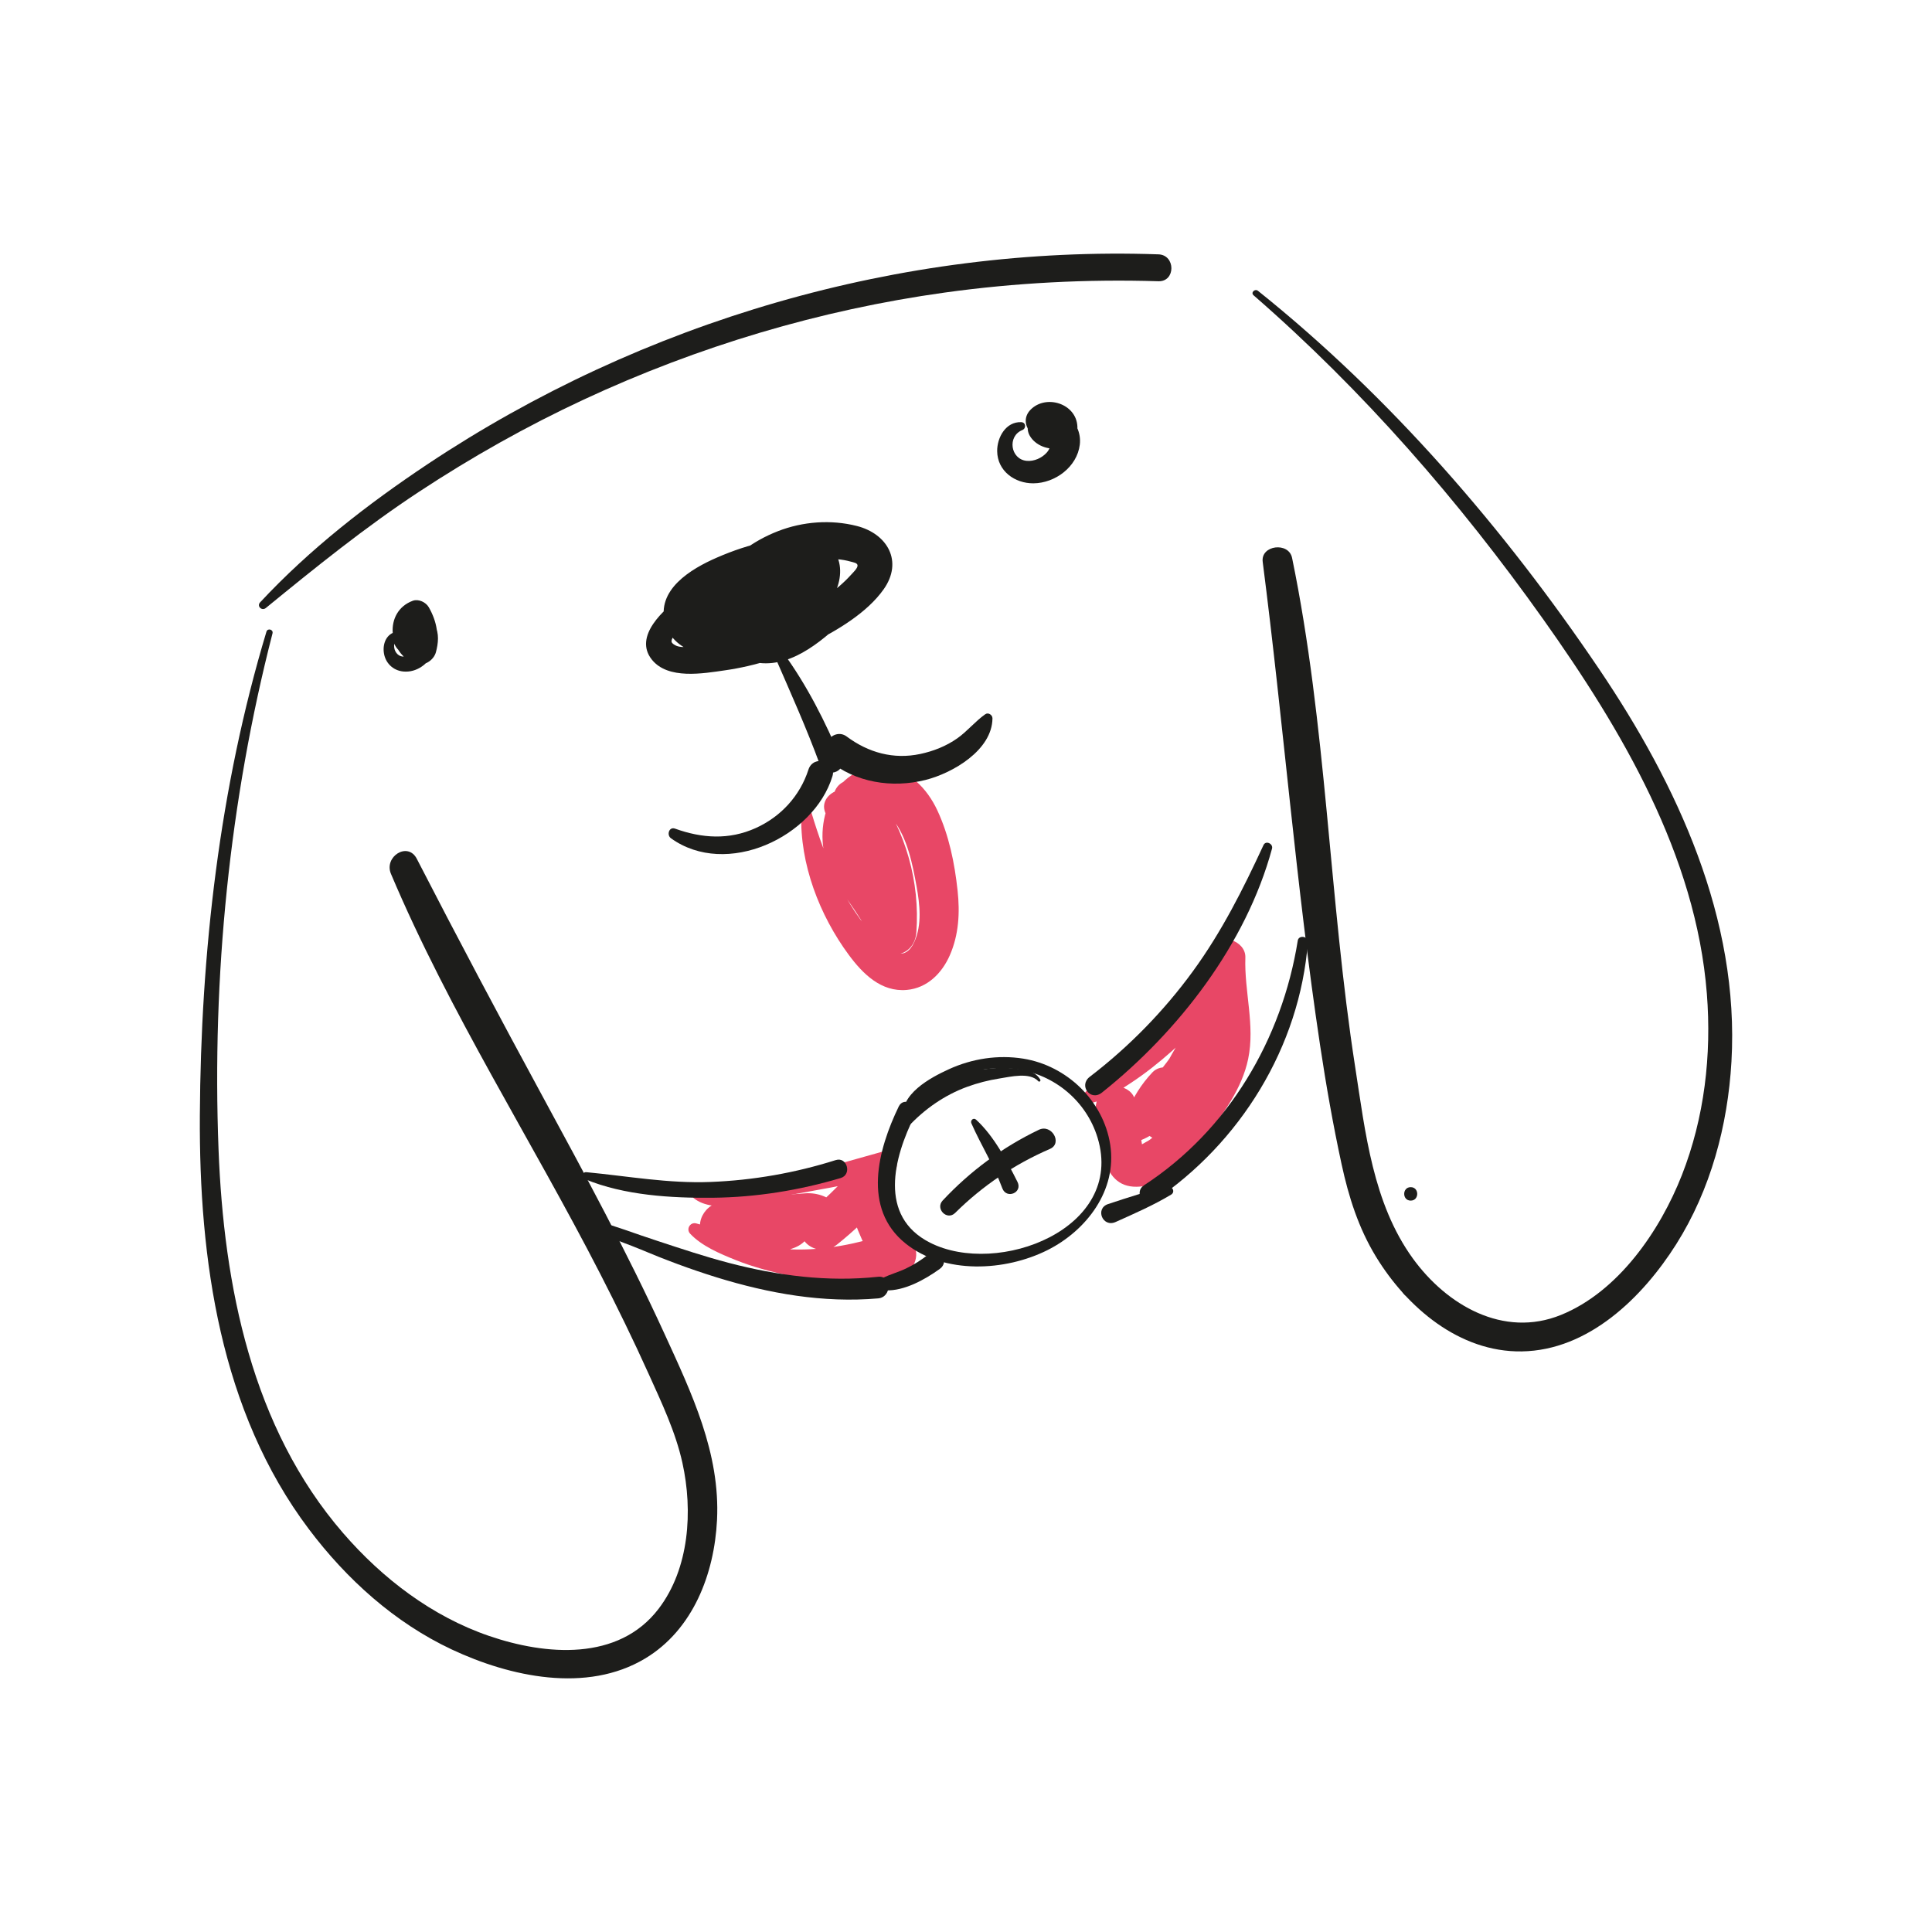 <?xml version="1.0" encoding="utf-8"?>
<!-- Generator: Adobe Illustrator 16.0.0, SVG Export Plug-In . SVG Version: 6.00 Build 0)  -->
<!DOCTYPE svg PUBLIC "-//W3C//DTD SVG 1.1//EN" "http://www.w3.org/Graphics/SVG/1.1/DTD/svg11.dtd">
<svg version="1.1" id="Layer_1" xmlns="http://www.w3.org/2000/svg" xmlns:xlink="http://www.w3.org/1999/xlink" x="0px" y="0px"
	 width="350px" height="350px" viewBox="0 0 350 350" enable-background="new 0 0 350 350" xml:space="preserve">
<g>
	<path fill="#E84766" d="M196.473,199.962c3.073-0.179,5.719-2.027,8.248-3.68c2.668-1.743,5.193-3.749,7.574-5.865
		c5.073-4.509,8.935-9.796,12.865-15.274c-2.016-0.85-4.031-1.7-6.047-2.55c-1.084,4.418,0.064,8.725,0.273,13.169
		c0.209,4.456-1.261,8.091-3.7,11.754c-2.038,3.059-4.378,6.529-7.26,8.861c-0.568,0.459-1.337,0.712-1.876,1.171
		c-1.119,0.169-0.943,0.469,0.526,0.899c-0.102-0.526-0.19-1.055-0.268-1.585c-0.408-2.486-0.79-4.978-1.186-7.467
		c-0.465-2.923-5.412-3.649-6.595-0.861c-1.233,2.909-0.578,6.012,2.322,7.694c3.184,1.849,6.579,0.174,9.052-2.011
		c4.969-4.388,9.004-10.062,12.01-15.937c2.123-4.147-3.69-7.554-6.243-3.648c-3.59,5.492-6.74,11.248-9.278,17.303
		c2.301,0.635,4.604,1.269,6.904,1.903c1.006-2.693,0.839-5.42,0.254-8.188c-0.489-2.314-3.7-3.052-5.269-1.392
		c-2.054,2.175-3.501,4.545-4.65,7.295c-1.302,3.117,4.056,5.395,5.492,2.315c0.922-1.974,2.056-3.631,3.616-5.152
		c-1.794-0.743-3.588-1.486-5.381-2.229c0.213,1.605,0.032,3.087-0.606,4.591c-0.761,1.793-0.522,3.816,1.284,4.898
		c1.548,0.928,4.076,0.46,4.899-1.284c2.673-5.665,5.55-11.162,8.978-16.413c-2.081-1.216-4.162-2.433-6.243-3.648
		c-1.591,3.113-3.418,6.126-5.608,8.858c-1.019,1.271-2.105,2.488-3.24,3.656c-0.563,0.58-1.131,1.177-1.741,1.71
		c-0.315,0.331-0.669,0.613-1.06,0.848c0.502,0.216,0.844,0.597,1.024,1.142c-0.164,0.607-0.328,1.214-0.493,1.821
		c0.07-0.164,0.139-0.328,0.208-0.492c-2.197-0.287-4.396-0.574-6.594-0.861c0.759,4.764,0.447,13.782,7.254,13.679
		c5.337-0.08,9.291-4.966,12.26-8.79c3.341-4.305,6.803-8.912,7.94-14.365c1.274-6.102-0.718-12.217-0.508-18.365
		c0.107-3.115-4.81-4.733-6.165-1.67c-2.48,5.603-6.431,10.72-10.596,15.171c-2.055,2.195-4.264,4.22-6.562,6.157
		c-2.214,1.867-4.802,3.325-6.447,5.734C195.538,199.313,195.939,199.992,196.473,199.962L196.473,199.962z"/>
	<path fill="#E84766" d="M125.022,223.49c2.104,2.252,5.444,3.648,8.259,4.781c3.104,1.249,6.315,2.077,9.575,2.806
		c6.636,1.482,13.627,1.711,20.241,0.008c2.431-0.626,3.667-3.637,2.354-5.784c-2.189-3.582-3.689-7.302-4.632-11.393
		c-0.639-2.769-4.622-3.916-6.542-1.727c-2.481,2.828-5.172,5.419-8.093,7.79c2.026,1.563,4.053,3.128,6.08,4.691
		c2.507-4.673-1.65-8.817-6.395-8.481c-5.063,0.358-10.13,1.084-15.182,1.599c-3.501,0.356-5.639,5.236-1.948,7.193
		c4.728,2.507,10.266,3.071,15.276,1.027c1.957-0.798,3.343-2.604,2.735-4.816c-0.505-1.84-2.853-3.556-4.816-2.734
		c-3.1,1.295-6.268,1.431-9.298-0.144c-0.649,2.397-1.299,4.796-1.949,7.193c2.935-0.324,5.868-0.661,8.805-0.968
		c2.185-0.229,5.686-1.274,7.746-0.474c-0.568-0.331-1.136-0.662-1.704-0.993c-0.077-0.274-0.153-0.55-0.229-0.824
		c0.176-0.651,0.352-1.303,0.528-1.953c-0.085,0.155-0.17,0.312-0.255,0.467c-2.222,4.066,2.756,7.349,6.08,4.691
		c2.939-2.349,5.651-4.92,8.154-7.729c-2.181-0.576-4.361-1.151-6.542-1.728c1.056,4.691,2.887,9.176,5.38,13.286
		c0.784-1.928,1.569-3.856,2.353-5.784c-5.722,1.83-11.47,3.048-17.507,2.855c-2.991-0.096-5.964-0.757-8.826-1.609
		c-2.898-0.862-5.65-2.402-8.563-3.111C125.014,221.359,124.257,222.672,125.022,223.49L125.022,223.49z"/>
	<path fill="#E84766" d="M124.937,216.342c3.382,3.97,10.946,1.439,15.187,0.673c6.92-1.251,13.874-2.443,20.736-3.979
		c2.818-0.631,1.615-5.129-1.198-4.347c-5.843,1.625-11.648,3.349-17.56,4.712c-5.273,1.218-11.073,3.416-16.367,1.572
		C124.897,214.681,124.452,215.773,124.937,216.342L124.937,216.342z"/>
	<path fill="#1D1D1B" d="M253.902,232.798c-0.015,0.14-0.044,0.287-0.047,0.43c-0.011,0.517,0.259,1.025,0.637,1.362
		c0.455,0.406,1.033,0.6,1.639,0.434c0.555-0.152,1.038-0.611,1.177-1.177c0.15-0.609,0.109-1.185-0.284-1.694
		c-0.128-0.166-0.263-0.323-0.4-0.481c-0.414-0.479-1.194-0.561-1.741-0.33c-0.262,0.11-0.464,0.266-0.637,0.491
		C254.013,232.132,253.944,232.418,253.902,232.798L253.902,232.798z"/>
	<path fill="#1D1D1B" d="M173.03,219.735c4.979-4.936,10.75-8.813,17.182-11.6c2.33-1.01,0.32-4.584-2.022-3.46
		c-6.567,3.149-12.443,7.484-17.414,12.806C169.378,218.979,171.566,221.186,173.03,219.735L173.03,219.735z"/>
	<path fill="#1D1D1B" d="M175.979,203.508c1.762,3.998,4.073,7.62,5.599,11.757c0.748,2.028,3.732,0.802,2.746-1.158
		c-1.968-3.907-4.24-8.26-7.486-11.261C176.359,202.402,175.736,202.955,175.979,203.508L175.979,203.508z"/>
	<path fill="#1D1D1B" d="M188.46,195.602c-0.82-1.446-2.324-1.714-3.876-1.938c-2.732-0.393-5.512-0.222-8.195,0.417
		c-5.327,1.268-10.097,4.045-13.852,8.02c-1.248,1.32,0.757,3.329,1.996,1.996c2.952-3.176,6.581-5.711,10.665-7.207
		c1.883-0.689,3.874-1.2,5.856-1.51c1.958-0.305,5.509-1.204,7.049,0.498C188.279,196.072,188.586,195.823,188.46,195.602
		L188.46,195.602z"/>
	<path fill="#1D1D1B" d="M162.106,206.393c4.077-5.03,8.375-9.048,14.861-10.631c1.993-0.486,1.114-3.693-0.848-3.073
		c-6.297,1.991-12.703,6.704-14.775,13.261C161.214,206.363,161.815,206.752,162.106,206.393L162.106,206.393z"/>
	<path fill="#1D1D1B" d="M164.062,202.766c0.119-4.157,5.866-6.646,9.222-7.813c3.488-1.213,7.25-1.771,10.924-1.248
		c6.838,0.974,12.609,5.768,14.63,12.415c5.005,16.472-18.055,25.252-30.357,19c-9.422-4.788-6.588-15.391-2.793-22.995
		c0.955-1.913-1.941-3.599-2.87-1.677c-3.763,7.78-6.689,18.496,1.265,24.846c7.021,5.605,17.988,5.024,25.661,1.184
		c7.1-3.556,12.658-10.854,11.386-19.099c-1.229-7.966-7.869-14.329-15.751-15.596c-4.559-0.733-9.272-0.004-13.461,1.908
		c-3.456,1.578-8.963,4.536-8.356,9.074C163.603,203.075,164.052,203.098,164.062,202.766L164.062,202.766z"/>
	<path fill="#E84766" d="M145.163,147.459c-0.293,9.022,3.29,18.334,8.6,25.523c2.53,3.426,5.874,6.765,10.497,6.354
		c3.713-0.329,6.381-3.017,7.815-6.295c1.626-3.719,1.833-7.706,1.402-11.695c-0.537-4.966-1.553-10.016-3.679-14.563
		c-1.842-3.939-5.17-7.445-9.707-7.84c-3.84-0.334-7.31,1.827-9.191,5.113c-2.052,3.583-2.481,8.292-1.108,12.183
		c1.799,5.097,5.88,8.831,7.933,13.752c1.797,4.306,7.917,3.871,8.284-1.121c0.666-9.068-1.924-18.297-7.253-25.668
		c-1.892-2.618-7.095-2.957-7.775,1.017c-0.383,2.241-0.454,3.909-0.01,6.142c1.977-1.15,3.955-2.302,5.932-3.452
		c-0.473-0.44-0.796-0.973-0.969-1.597c-1.78-4.678-8.665-1.302-6.075,2.562c0.589,0.879,0.959,1.426,1.113,2.487
		c0.458,3.161,5.068,3.251,6.486,0.848c0.919-1.558,1.427-2.941,1.728-4.728c-2.592,0.338-5.184,0.677-7.775,1.016
		c4.58,6.296,6.713,13.604,6.166,21.374c2.761-0.374,5.522-0.748,8.283-1.121c-1.722-4.096-4.378-7.413-6.639-11.194
		c-1.479-2.474-2.68-5.51-1.274-8.327c0.995-1.995,2.603-1.303,3.908,0.361c2.535,3.233,3.475,8.037,4.186,11.972
		c0.589,3.259,1.015,6.955-0.406,10.08c-1.627,3.58-4.392,2.059-6.602-0.268c-6.157-6.479-9.494-14.755-12.035-23.163
		C146.689,146.198,145.197,146.399,145.163,147.459L145.163,147.459z"/>
	<path fill="#1D1D1B" d="M178.493,129.389c-1.833,1.287-3.232,3.067-5.066,4.363c-2,1.412-4.338,2.335-6.726,2.84
		c-4.852,1.025-9.392-0.246-13.313-3.164c-2.471-1.839-5.685,2.3-3.311,4.29c4.855,4.071,11.545,5.106,17.612,3.571
		c4.894-1.239,12.048-5.377,12.106-11.153C179.801,129.519,179.04,129.005,178.493,129.389L178.493,129.389z"/>
	<path fill="#1D1D1B" d="M121.549,151.86c10.046,7.231,25.88-0.187,29.256-11.242c0.851-2.786-3.46-3.949-4.347-1.198
		c-1.535,4.763-4.992,8.531-9.547,10.589c-4.846,2.189-9.73,1.863-14.625,0.104C121.196,149.721,120.731,151.271,121.549,151.86
		L121.549,151.86z"/>
	<path fill="#1D1D1B" d="M140.366,118.926c2.843,6.537,5.766,13.027,8.215,19.729c0.881,2.41,4.791,1.261,3.819-1.053
		c-2.877-6.851-6.218-13.496-10.619-19.503C141.152,117.239,139.945,117.958,140.366,118.926L140.366,118.926z"/>
	<g>
		<g>
			<path fill="#1D1D1B" d="M255.563,217.502c1.572,0,1.572-2.438,0-2.438S253.99,217.502,255.563,217.502L255.563,217.502z"/>
		</g>
	</g>
	<path fill="#1D1D1B" d="M48.268,114.437c-8.517,28.272-11.894,58.179-12.063,87.65c-0.15,26.051,3.667,53.581,19.758,74.942
		c6.838,9.077,15.547,16.942,25.898,21.798c10.53,4.938,24.421,7.986,35.016,1.623c8.686-5.217,12.529-15.337,13.017-25.06
		c0.61-12.157-4.602-23.027-9.542-33.817c-6.73-14.7-14.444-28.922-22.151-43.125c-7.713-14.215-15.296-28.489-22.695-42.87
		c-1.634-3.176-5.996-0.382-4.678,2.734c10.618,25.126,25.503,48.268,37.932,72.503c3.052,5.952,5.991,11.962,8.74,18.061
		c2.354,5.222,4.883,10.511,6.125,16.132c1.921,8.692,1.269,19.122-4.306,26.432c-7.291,9.559-20.468,8.43-30.672,4.941
		c-10.37-3.543-19.348-10.406-26.473-18.631c-16.583-19.141-21.638-44.889-22.583-69.52c-1.201-31.295,1.972-63.154,9.778-93.491
		C49.548,114.028,48.479,113.735,48.268,114.437L48.268,114.437z"/>
	<path fill="#1D1D1B" d="M227.093,53.493c19.858,17.272,37.212,37.209,52.44,58.641c14.255,20.063,27.709,42.795,29.68,67.88
		c0.874,11.119-0.435,22.447-4.522,32.862c-3.963,10.093-11.502,21.107-21.899,25.333c-10.441,4.243-20.728-1.778-26.856-10.249
		c-7.229-9.989-8.592-22.802-10.434-34.665c-4.751-30.596-5.172-61.875-11.43-92.229c-0.605-2.94-5.714-2.331-5.321,0.721
		c3.752,29.157,6.024,58.534,10.4,87.605c1.085,7.205,2.346,14.387,3.889,21.51c1.284,5.932,3.061,11.556,6.24,16.771
		c5.594,9.171,15.093,17.307,26.379,17.146c12.117-0.172,21.925-9.785,28.013-19.432c6.227-9.866,9.332-21.493,9.998-33.077
		c1.484-25.834-9.794-50.105-23.936-71.041c-17.194-25.456-37.82-49.348-61.835-68.581
		C227.338,52.239,226.532,53.006,227.093,53.493L227.093,53.493z"/>
	<path fill="#1D1D1B" d="M185.007,76.478c-2.778-0.116-4.391,2.759-4.359,5.264c0.043,3.579,3.179,5.842,6.572,5.816
		c3.931-0.029,7.9-2.97,8.395-6.997c0.533-4.35-4.031-7.879-7.996-5.631c-1.38,0.782-1.855,2.669-1.057,4.027
		c2.065,3.513,8.858,3.143,8.618-1.703c-0.207-4.166-5.702-5.865-8.483-3.033c-2.713,2.762,1.516,6.996,4.249,4.25
		c-0.742,0.746-1.721,0.074-1.778-0.827c0.295-0.712,0.589-1.424,0.884-2.137c0.401-0.483,1.398,0.22,1.595,0.479
		c-0.352,1.343-0.704,2.686-1.056,4.028c0.05-0.037-0.132-0.123-0.15-0.047c-0.192,0.792-0.215,1.342-0.796,2.003
		c-0.879,0.999-2.323,1.651-3.665,1.517c-2.945-0.296-3.527-4.469-0.778-5.577C185.938,77.612,185.875,76.515,185.007,76.478
		L185.007,76.478z"/>
	<path fill="#1D1D1B" d="M71.796,114.444c-1.731,0.354-2.457,2.037-2.272,3.689c0.214,1.922,1.649,3.357,3.588,3.521
		c2.357,0.199,4.403-1.33,5.414-3.383c1.318-2.676,0.568-5.785-0.841-8.252c-0.524-0.918-1.859-1.568-2.906-1.183
		c-5.338,1.966-4.524,9.637,0.496,11.41c1.525,0.538,3.298-0.617,3.697-2.1c0.428-1.593,0.625-3.404-0.192-4.915
		c-0.891-1.648-2.74-2.643-4.594-2.111c-3.477,0.995-4.342,6.551-0.338,7.48c3.896,0.904,5.535-5.186,1.646-5.971
		c-0.086-0.018-0.171-0.034-0.257-0.052c0.455,0.265,0.91,0.53,1.365,0.795c-0.051-0.045-0.103-0.09-0.154-0.135
		c0.265,0.455,0.53,0.909,0.794,1.363c-0.619,0.829-1.238,1.657-1.856,2.486c-0.515-0.14-1.029-0.278-1.544-0.418
		c-0.729-0.311-0.407-1.205-0.665-0.121c1.232-0.699,2.464-1.399,3.697-2.099c-1.016-0.245-0.164-0.044-0.162-0.062
		c-0.015,0.208-0.057-0.295-0.055-0.253c-0.012-0.216-0.04-0.494,0.106-0.596c-1.04-0.134-2.079-0.269-3.119-0.402
		c1.45,1.475,2.762,4.175,0.409,5.525c-2.182,1.253-3.67-1.961-1.817-3.18C72.781,115.126,72.433,114.314,71.796,114.444
		L71.796,114.444z"/>
	<path fill="#1D1D1B" d="M141.089,107.361c0.961-0.199,1.052-0.984,0.688-1.817c-0.735-1.686-2.676-1.711-4.266-1.796
		c-4.947-0.264-9.936,1.391-13.952,4.247c-3.216,2.288-8.872,7.249-5.467,11.506c2.926,3.657,9.317,2.499,13.292,1.928
		c5.447-0.781,10.712-2.484,15.643-4.918c4.594-2.267,10.053-5.495,13.059-9.756c3.561-5.046,0.694-10.055-4.862-11.469
		c-4.691-1.194-9.767-0.813-14.269,0.933c-4.632,1.796-8.637,4.808-11.518,8.87c-1.398,1.974-2.889,4.464-2.184,6.977
		c0.799,2.848,3.729,3.988,6.44,3.943c5.282-0.087,11.824-2.202,15.664-5.96c3.915-3.832,4.313-11.189-2.157-12.553
		c-2.667-0.562-5.657,0.069-8.284,0.598c-3.133,0.63-6.137,1.655-9.064,2.93c-4.648,2.022-11.067,5.821-9.335,11.935
		c1.604,5.662,8.92,6.49,13.831,6.098c5.166-0.413,11.644-2.224,15.185-6.285c4.337-4.977-0.264-10.657-5.541-11.919
		c-5.03-1.202-11.883,0.341-14.785,4.94c-3.462,5.488,0.448,11.747,5.939,13.738c6.493,2.354,12.459-2.277,16.952-6.416
		c3.758-3.463-1.855-9.054-5.602-5.603c-2.094,1.931-5.436,5.493-8.64,4.583c-2.187-0.622-2.716-2.23-0.558-3.124
		c1.178-0.488,2.732-0.836,4.018-0.702c0.29,0.029,2.502,0.731,2.378,0.859c-0.265-0.488-0.292-0.946-0.082-1.373
		c-0.265,0.252-0.559,0.465-0.883,0.639c-0.759,0.507-1.578,0.95-2.405,1.335c-1.693,0.785-3.584,1.336-5.438,1.576
		c-1.624,0.211-3.39,0.234-5.011-0.018c-0.726-0.113-1.598-0.25-2.201-0.708c0.707,0.536-0.171,0.432,0.707-0.021
		c1.525-0.786,2.909-1.904,4.517-2.639c2.037-0.932,4.18-1.639,6.352-2.182c0.831-0.207,1.668-0.39,2.51-0.544
		c0.88-0.16,2.278-0.051,3.073-0.391c0.827,0.167,0.916,0.007,0.266-0.478c-0.055-0.731-0.167-0.857-0.334-0.377
		c-0.278,0.1-1.244,1.323-1.588,1.563c-1.495,1.037-3.195,1.828-4.924,2.378c-1.018,0.324-2.066,0.599-3.122,0.767
		c-0.475,0.084-0.954,0.139-1.437,0.165c-0.846-0.103-0.822,0.063,0.073,0.498c0.162,0.6,0.324,1.199,0.486,1.799
		c-0.103-1.146,1.586-2.982,2.391-3.86c1.015-1.106,2.127-2.097,3.386-2.915c2.679-1.745,5.794-2.887,9.002-3.061
		c1.713-0.093,3.453-0.008,5.11,0.467c0.507,0.145,1.153,0.222,1.209,0.652c0.069,0.521-0.826,1.339-1.161,1.713
		c-2.647,2.953-6.319,5.271-9.758,7.179c-3.466,1.921-7.145,3.371-10.982,4.357c-1.934,0.498-3.896,0.882-5.878,1.124
		c-1.351,0.165-3.891,0.819-5.184,0.152c-1.101-0.569-0.783-0.924-0.197-2.02c0.485-0.906,1.303-1.728,2.014-2.461
		c1.356-1.401,2.896-2.579,4.589-3.543c1.714-0.975,3.53-1.658,5.434-2.158c1.083-0.285,2.166-0.514,3.282-0.63
		c0.494-0.032,0.987-0.067,1.48-0.104c0.676-0.137,1.258,0.036,1.746,0.519C140.319,106.826,140.568,107.469,141.089,107.361
		L141.089,107.361z"/>
	<path fill="#1D1D1B" d="M48.154,110.149c8.987-7.342,18.01-14.641,27.712-21.029c9.552-6.289,19.526-11.91,29.896-16.738
		c20.679-9.626,42.768-16.237,65.366-19.379c12.808-1.78,25.809-2.451,38.732-2.053c3.137,0.097,3.131-4.763,0-4.872
		c-46.659-1.623-93.525,12.138-132.345,37.976C66.599,91.32,56.07,99.508,47.124,109.119
		C46.473,109.818,47.438,110.734,48.154,110.149L48.154,110.149z"/>
	<path fill="#1D1D1B" d="M106.05,213.647c7.064,2.905,15.54,3.413,23.096,3.336c7.844-0.081,15.637-1.34,23.152-3.573
		c2.076-0.617,1.176-3.905-0.896-3.249c-7.365,2.331-14.979,3.663-22.7,3.962c-7.641,0.297-14.919-1.051-22.476-1.772
		C105.419,212.273,105.426,213.391,106.05,213.647L106.05,213.647z"/>
	<path fill="#1D1D1B" d="M105.696,220.662c2.299,3.059,6.7,4.146,10.082,5.572c4.615,1.947,9.296,3.703,14.084,5.182
		c9.464,2.92,19.298,4.665,29.22,3.799c2.505-0.22,2.49-4.186,0-3.916c-9.125,0.986-18.216-0.204-27.059-2.517
		c-4.332-1.133-8.573-2.55-12.824-3.948c-2.047-0.674-4.085-1.374-6.119-2.087c-2.128-0.746-4.645-1.296-6.277-2.939
		C106.259,219.258,105.202,220.006,105.696,220.662L105.696,220.662z"/>
	<path fill="#1D1D1B" d="M228.898,153.09c-3.712,8.015-7.552,15.665-12.771,22.833c-5.266,7.231-11.604,13.713-18.708,19.15
		c-2.069,1.585,0.132,4.516,2.207,2.86c13.877-11.065,26.1-26.851,30.812-44.194C230.68,152.848,229.311,152.2,228.898,153.09
		L228.898,153.09z"/>
	<path fill="#1D1D1B" d="M235.104,170.391c-2.858,17.879-12.571,34.39-27.877,44.35c-1.814,1.181-0.104,4.116,1.7,2.909
		c15.753-10.54,26.558-28.016,28.01-47.011C237.016,169.603,235.27,169.348,235.104,170.391L235.104,170.391z"/>
	<path fill="#1D1D1B" d="M211.571,215c-3.69,0.742-7.251,1.954-10.825,3.126c-2.404,0.789-1.015,4.317,1.368,3.246
		c3.412-1.533,6.845-3.028,10.053-4.958C212.942,215.947,212.417,214.829,211.571,215L211.571,215z"/>
	<path fill="#1D1D1B" d="M160.453,233.764c3.406,0.117,7.093-1.952,9.782-3.877c1.963-1.404-0.126-4.185-2.042-2.646
		c-1.256,1.009-2.628,1.873-4.082,2.569c-1.393,0.667-2.883,1.042-4.256,1.747C158.763,232.119,159.339,233.726,160.453,233.764
		L160.453,233.764z"/>
</g>
</svg>
